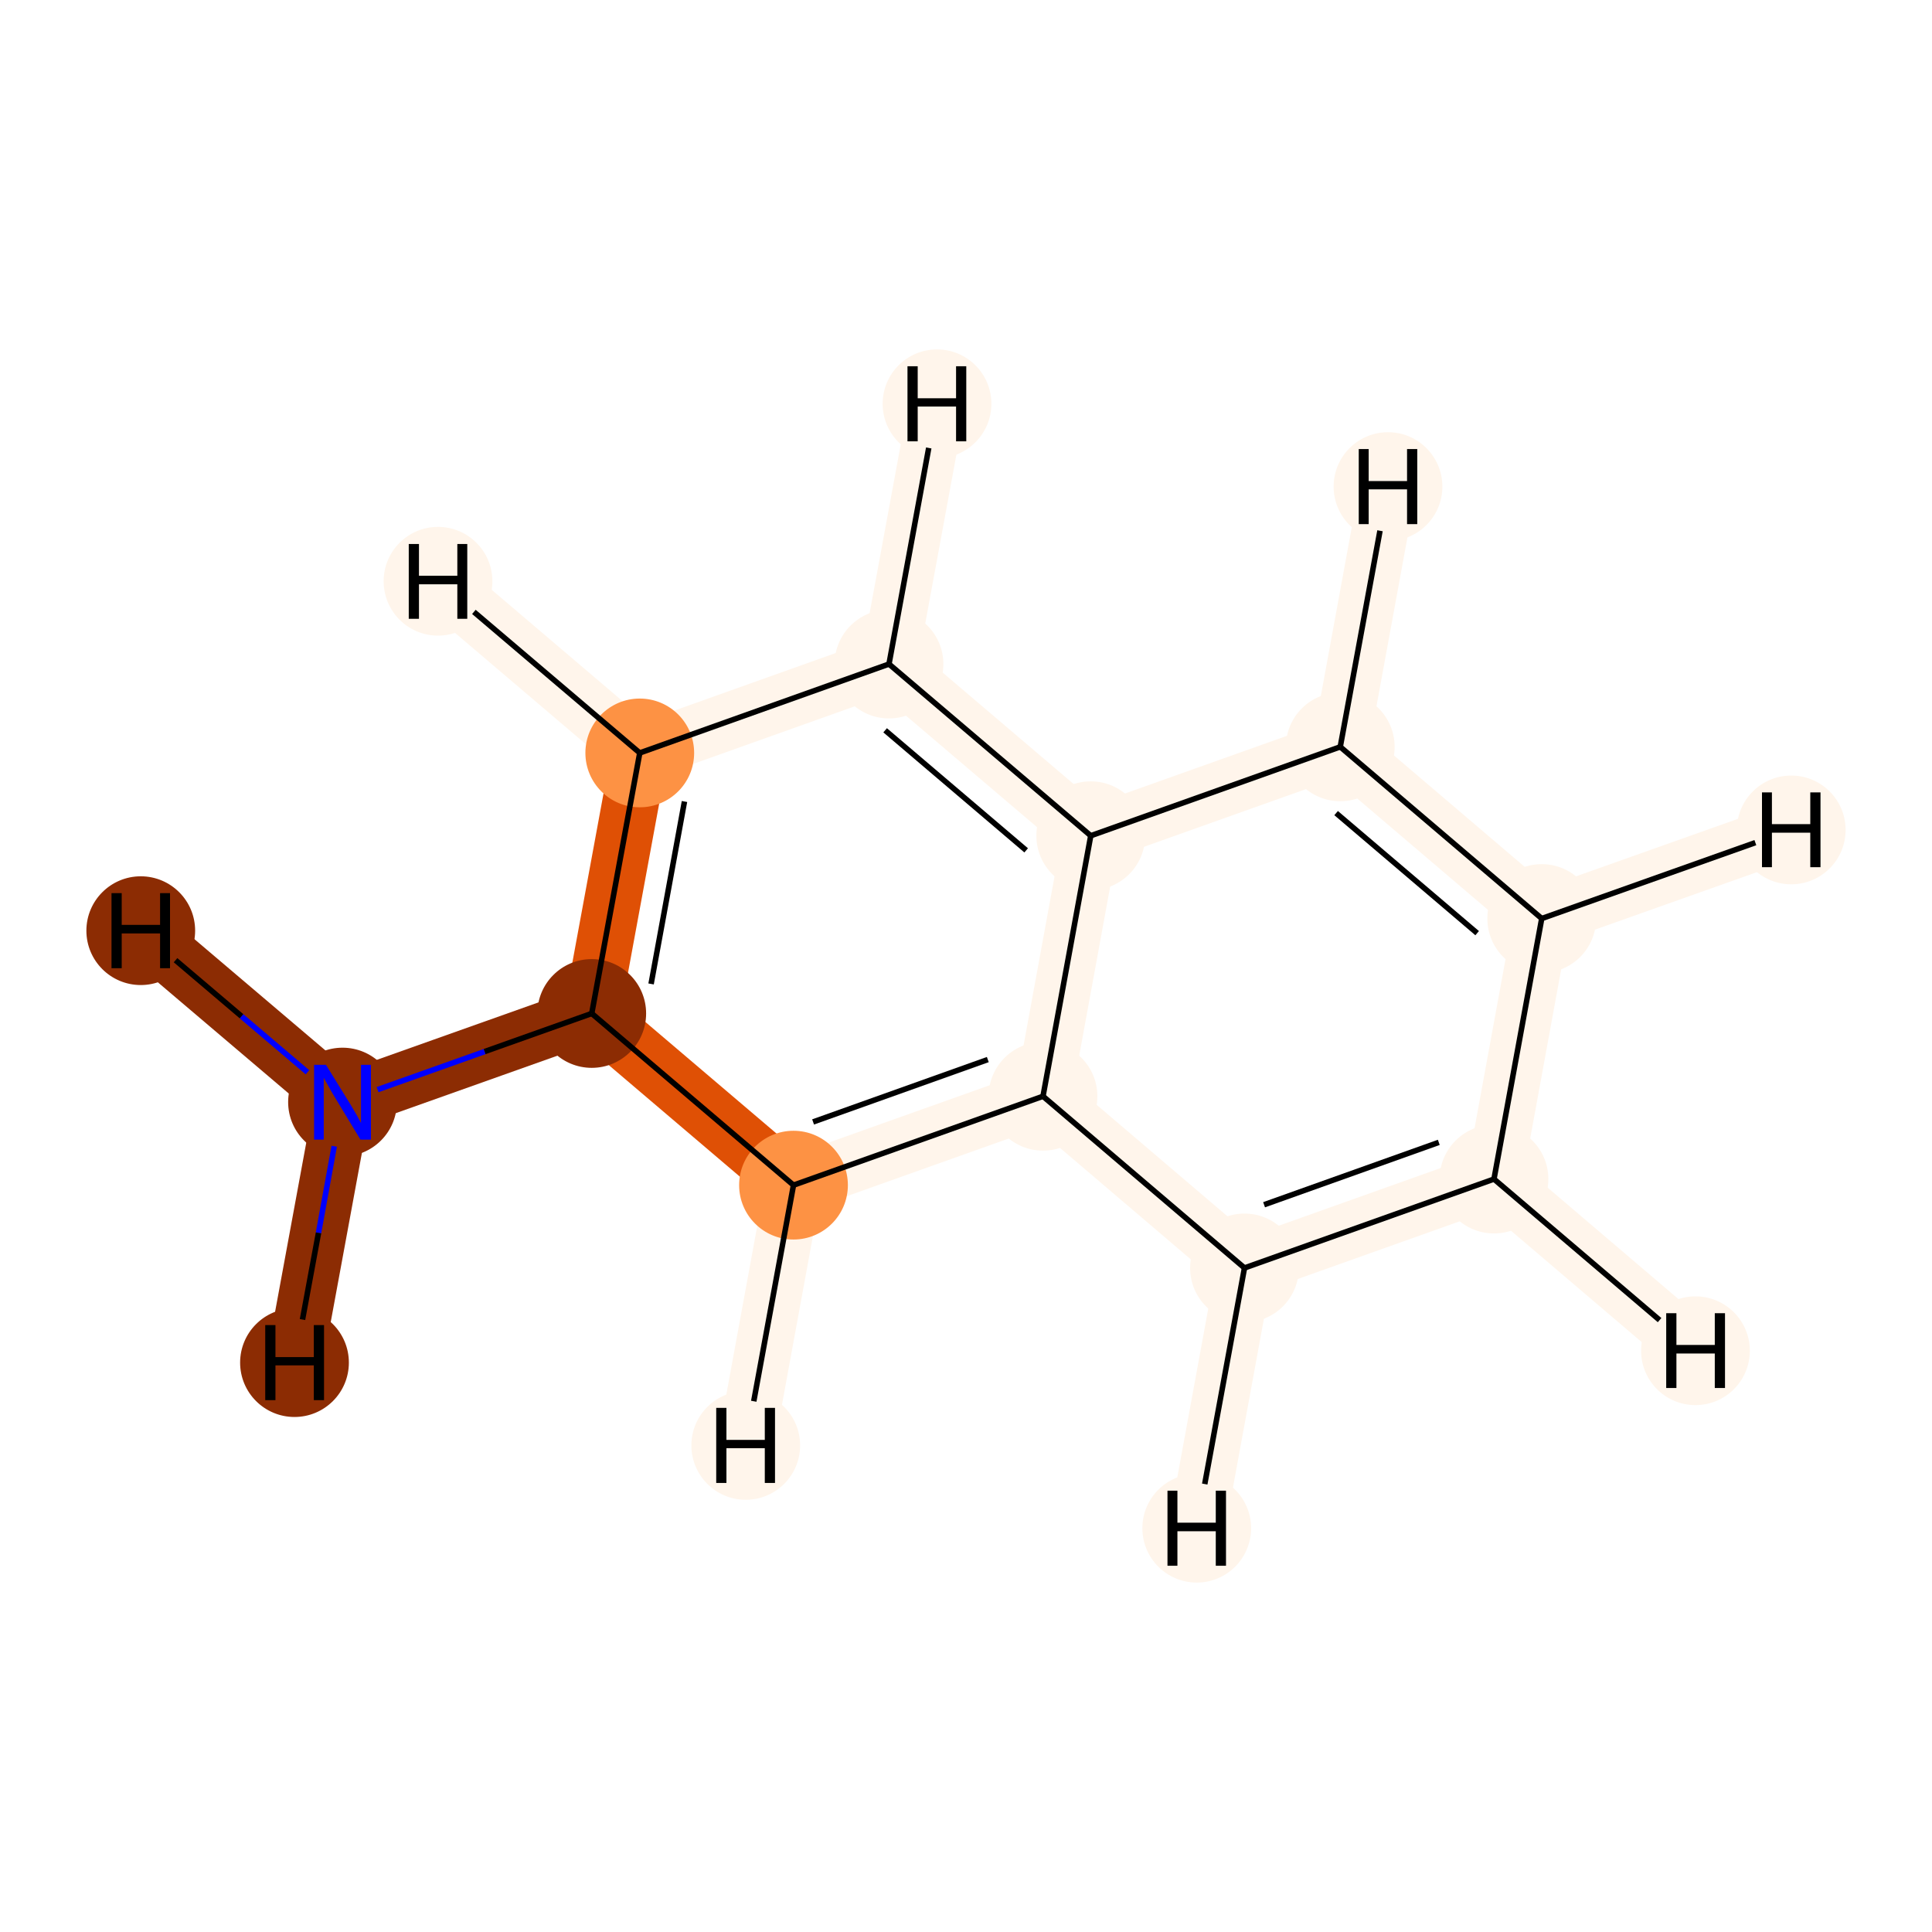 <?xml version='1.0' encoding='iso-8859-1'?>
<svg version='1.1' baseProfile='full'
              xmlns='http://www.w3.org/2000/svg'
                      xmlns:rdkit='http://www.rdkit.org/xml'
                      xmlns:xlink='http://www.w3.org/1999/xlink'
                  xml:space='preserve'
width='700px' height='700px' viewBox='0 0 700 700'>
<!-- END OF HEADER -->
<rect style='opacity:1.0;fill:#FFFFFF;stroke:none' width='700.0' height='700.0' x='0.0' y='0.0'> </rect>
<path d='M 124.1,399.3 L 214.4,367.2' style='fill:none;fill-rule:evenodd;stroke:#8C2C03;stroke-width:20.5px;stroke-linecap:butt;stroke-linejoin:miter;stroke-opacity:1' />
<path d='M 124.1,399.3 L 51.0,337.2' style='fill:none;fill-rule:evenodd;stroke:#8C2C03;stroke-width:20.5px;stroke-linecap:butt;stroke-linejoin:miter;stroke-opacity:1' />
<path d='M 124.1,399.3 L 106.7,493.7' style='fill:none;fill-rule:evenodd;stroke:#8C2C03;stroke-width:20.5px;stroke-linecap:butt;stroke-linejoin:miter;stroke-opacity:1' />
<path d='M 214.4,367.2 L 231.8,272.8' style='fill:none;fill-rule:evenodd;stroke:#DF5005;stroke-width:20.5px;stroke-linecap:butt;stroke-linejoin:miter;stroke-opacity:1' />
<path d='M 214.4,367.2 L 287.5,429.4' style='fill:none;fill-rule:evenodd;stroke:#DF5005;stroke-width:20.5px;stroke-linecap:butt;stroke-linejoin:miter;stroke-opacity:1' />
<path d='M 231.8,272.8 L 322.1,240.6' style='fill:none;fill-rule:evenodd;stroke:#FFF5EB;stroke-width:20.5px;stroke-linecap:butt;stroke-linejoin:miter;stroke-opacity:1' />
<path d='M 231.8,272.8 L 158.7,210.6' style='fill:none;fill-rule:evenodd;stroke:#FFF5EB;stroke-width:20.5px;stroke-linecap:butt;stroke-linejoin:miter;stroke-opacity:1' />
<path d='M 322.1,240.6 L 395.2,302.8' style='fill:none;fill-rule:evenodd;stroke:#FFF5EB;stroke-width:20.5px;stroke-linecap:butt;stroke-linejoin:miter;stroke-opacity:1' />
<path d='M 322.1,240.6 L 339.5,146.3' style='fill:none;fill-rule:evenodd;stroke:#FFF5EB;stroke-width:20.5px;stroke-linecap:butt;stroke-linejoin:miter;stroke-opacity:1' />
<path d='M 395.2,302.8 L 377.9,397.2' style='fill:none;fill-rule:evenodd;stroke:#FFF5EB;stroke-width:20.5px;stroke-linecap:butt;stroke-linejoin:miter;stroke-opacity:1' />
<path d='M 395.2,302.8 L 485.6,270.6' style='fill:none;fill-rule:evenodd;stroke:#FFF5EB;stroke-width:20.5px;stroke-linecap:butt;stroke-linejoin:miter;stroke-opacity:1' />
<path d='M 377.9,397.2 L 287.5,429.4' style='fill:none;fill-rule:evenodd;stroke:#FFF5EB;stroke-width:20.5px;stroke-linecap:butt;stroke-linejoin:miter;stroke-opacity:1' />
<path d='M 377.9,397.2 L 450.9,459.4' style='fill:none;fill-rule:evenodd;stroke:#FFF5EB;stroke-width:20.5px;stroke-linecap:butt;stroke-linejoin:miter;stroke-opacity:1' />
<path d='M 287.5,429.4 L 270.2,523.7' style='fill:none;fill-rule:evenodd;stroke:#FFF5EB;stroke-width:20.5px;stroke-linecap:butt;stroke-linejoin:miter;stroke-opacity:1' />
<path d='M 450.9,459.4 L 541.3,427.2' style='fill:none;fill-rule:evenodd;stroke:#FFF5EB;stroke-width:20.5px;stroke-linecap:butt;stroke-linejoin:miter;stroke-opacity:1' />
<path d='M 450.9,459.4 L 433.6,553.7' style='fill:none;fill-rule:evenodd;stroke:#FFF5EB;stroke-width:20.5px;stroke-linecap:butt;stroke-linejoin:miter;stroke-opacity:1' />
<path d='M 541.3,427.2 L 558.6,332.8' style='fill:none;fill-rule:evenodd;stroke:#FFF5EB;stroke-width:20.5px;stroke-linecap:butt;stroke-linejoin:miter;stroke-opacity:1' />
<path d='M 541.3,427.2 L 614.3,489.4' style='fill:none;fill-rule:evenodd;stroke:#FFF5EB;stroke-width:20.5px;stroke-linecap:butt;stroke-linejoin:miter;stroke-opacity:1' />
<path d='M 558.6,332.8 L 485.6,270.6' style='fill:none;fill-rule:evenodd;stroke:#FFF5EB;stroke-width:20.5px;stroke-linecap:butt;stroke-linejoin:miter;stroke-opacity:1' />
<path d='M 558.6,332.8 L 649.0,300.7' style='fill:none;fill-rule:evenodd;stroke:#FFF5EB;stroke-width:20.5px;stroke-linecap:butt;stroke-linejoin:miter;stroke-opacity:1' />
<path d='M 485.6,270.6 L 502.9,176.3' style='fill:none;fill-rule:evenodd;stroke:#FFF5EB;stroke-width:20.5px;stroke-linecap:butt;stroke-linejoin:miter;stroke-opacity:1' />
<ellipse cx='124.1' cy='399.3' rx='19.2' ry='19.2'  style='fill:#8C2C03;fill-rule:evenodd;stroke:#8C2C03;stroke-width:1.0px;stroke-linecap:butt;stroke-linejoin:miter;stroke-opacity:1' />
<ellipse cx='214.4' cy='367.2' rx='19.2' ry='19.2'  style='fill:#8C2C03;fill-rule:evenodd;stroke:#8C2C03;stroke-width:1.0px;stroke-linecap:butt;stroke-linejoin:miter;stroke-opacity:1' />
<ellipse cx='231.8' cy='272.8' rx='19.2' ry='19.2'  style='fill:#FD9244;fill-rule:evenodd;stroke:#FD9244;stroke-width:1.0px;stroke-linecap:butt;stroke-linejoin:miter;stroke-opacity:1' />
<ellipse cx='322.1' cy='240.6' rx='19.2' ry='19.2'  style='fill:#FFF5EB;fill-rule:evenodd;stroke:#FFF5EB;stroke-width:1.0px;stroke-linecap:butt;stroke-linejoin:miter;stroke-opacity:1' />
<ellipse cx='395.2' cy='302.8' rx='19.2' ry='19.2'  style='fill:#FFF5EB;fill-rule:evenodd;stroke:#FFF5EB;stroke-width:1.0px;stroke-linecap:butt;stroke-linejoin:miter;stroke-opacity:1' />
<ellipse cx='377.9' cy='397.2' rx='19.2' ry='19.2'  style='fill:#FFF5EB;fill-rule:evenodd;stroke:#FFF5EB;stroke-width:1.0px;stroke-linecap:butt;stroke-linejoin:miter;stroke-opacity:1' />
<ellipse cx='287.5' cy='429.4' rx='19.2' ry='19.2'  style='fill:#FD9244;fill-rule:evenodd;stroke:#FD9244;stroke-width:1.0px;stroke-linecap:butt;stroke-linejoin:miter;stroke-opacity:1' />
<ellipse cx='450.9' cy='459.4' rx='19.2' ry='19.2'  style='fill:#FFF5EB;fill-rule:evenodd;stroke:#FFF5EB;stroke-width:1.0px;stroke-linecap:butt;stroke-linejoin:miter;stroke-opacity:1' />
<ellipse cx='541.3' cy='427.2' rx='19.2' ry='19.2'  style='fill:#FFF5EB;fill-rule:evenodd;stroke:#FFF5EB;stroke-width:1.0px;stroke-linecap:butt;stroke-linejoin:miter;stroke-opacity:1' />
<ellipse cx='558.6' cy='332.8' rx='19.2' ry='19.2'  style='fill:#FFF5EB;fill-rule:evenodd;stroke:#FFF5EB;stroke-width:1.0px;stroke-linecap:butt;stroke-linejoin:miter;stroke-opacity:1' />
<ellipse cx='485.6' cy='270.6' rx='19.2' ry='19.2'  style='fill:#FFF5EB;fill-rule:evenodd;stroke:#FFF5EB;stroke-width:1.0px;stroke-linecap:butt;stroke-linejoin:miter;stroke-opacity:1' />
<ellipse cx='51.0' cy='337.2' rx='19.2' ry='19.2'  style='fill:#8C2C03;fill-rule:evenodd;stroke:#8C2C03;stroke-width:1.0px;stroke-linecap:butt;stroke-linejoin:miter;stroke-opacity:1' />
<ellipse cx='106.7' cy='493.7' rx='19.2' ry='19.2'  style='fill:#8C2C03;fill-rule:evenodd;stroke:#8C2C03;stroke-width:1.0px;stroke-linecap:butt;stroke-linejoin:miter;stroke-opacity:1' />
<ellipse cx='158.7' cy='210.6' rx='19.2' ry='19.2'  style='fill:#FFF5EB;fill-rule:evenodd;stroke:#FFF5EB;stroke-width:1.0px;stroke-linecap:butt;stroke-linejoin:miter;stroke-opacity:1' />
<ellipse cx='339.5' cy='146.3' rx='19.2' ry='19.2'  style='fill:#FFF5EB;fill-rule:evenodd;stroke:#FFF5EB;stroke-width:1.0px;stroke-linecap:butt;stroke-linejoin:miter;stroke-opacity:1' />
<ellipse cx='270.2' cy='523.7' rx='19.2' ry='19.2'  style='fill:#FFF5EB;fill-rule:evenodd;stroke:#FFF5EB;stroke-width:1.0px;stroke-linecap:butt;stroke-linejoin:miter;stroke-opacity:1' />
<ellipse cx='433.6' cy='553.7' rx='19.2' ry='19.2'  style='fill:#FFF5EB;fill-rule:evenodd;stroke:#FFF5EB;stroke-width:1.0px;stroke-linecap:butt;stroke-linejoin:miter;stroke-opacity:1' />
<ellipse cx='614.3' cy='489.4' rx='19.2' ry='19.2'  style='fill:#FFF5EB;fill-rule:evenodd;stroke:#FFF5EB;stroke-width:1.0px;stroke-linecap:butt;stroke-linejoin:miter;stroke-opacity:1' />
<ellipse cx='649.0' cy='300.7' rx='19.2' ry='19.2'  style='fill:#FFF5EB;fill-rule:evenodd;stroke:#FFF5EB;stroke-width:1.0px;stroke-linecap:butt;stroke-linejoin:miter;stroke-opacity:1' />
<ellipse cx='502.9' cy='176.3' rx='19.2' ry='19.2'  style='fill:#FFF5EB;fill-rule:evenodd;stroke:#FFF5EB;stroke-width:1.0px;stroke-linecap:butt;stroke-linejoin:miter;stroke-opacity:1' />
<path class='bond-0 atom-0 atom-1' d='M 136.8,394.8 L 175.6,381.0' style='fill:none;fill-rule:evenodd;stroke:#0000FF;stroke-width:2.0px;stroke-linecap:butt;stroke-linejoin:miter;stroke-opacity:1' />
<path class='bond-0 atom-0 atom-1' d='M 175.6,381.0 L 214.4,367.2' style='fill:none;fill-rule:evenodd;stroke:#000000;stroke-width:2.0px;stroke-linecap:butt;stroke-linejoin:miter;stroke-opacity:1' />
<path class='bond-12 atom-0 atom-11' d='M 111.4,388.5 L 87.5,368.2' style='fill:none;fill-rule:evenodd;stroke:#0000FF;stroke-width:2.0px;stroke-linecap:butt;stroke-linejoin:miter;stroke-opacity:1' />
<path class='bond-12 atom-0 atom-11' d='M 87.5,368.2 L 63.6,347.9' style='fill:none;fill-rule:evenodd;stroke:#000000;stroke-width:2.0px;stroke-linecap:butt;stroke-linejoin:miter;stroke-opacity:1' />
<path class='bond-13 atom-0 atom-12' d='M 121.1,415.3 L 115.4,446.7' style='fill:none;fill-rule:evenodd;stroke:#0000FF;stroke-width:2.0px;stroke-linecap:butt;stroke-linejoin:miter;stroke-opacity:1' />
<path class='bond-13 atom-0 atom-12' d='M 115.4,446.7 L 109.6,478.1' style='fill:none;fill-rule:evenodd;stroke:#000000;stroke-width:2.0px;stroke-linecap:butt;stroke-linejoin:miter;stroke-opacity:1' />
<path class='bond-1 atom-1 atom-2' d='M 214.4,367.2 L 231.8,272.8' style='fill:none;fill-rule:evenodd;stroke:#000000;stroke-width:2.0px;stroke-linecap:butt;stroke-linejoin:miter;stroke-opacity:1' />
<path class='bond-1 atom-1 atom-2' d='M 235.9,356.5 L 248.0,290.4' style='fill:none;fill-rule:evenodd;stroke:#000000;stroke-width:2.0px;stroke-linecap:butt;stroke-linejoin:miter;stroke-opacity:1' />
<path class='bond-10 atom-6 atom-1' d='M 287.5,429.4 L 214.4,367.2' style='fill:none;fill-rule:evenodd;stroke:#000000;stroke-width:2.0px;stroke-linecap:butt;stroke-linejoin:miter;stroke-opacity:1' />
<path class='bond-2 atom-2 atom-3' d='M 231.8,272.8 L 322.1,240.6' style='fill:none;fill-rule:evenodd;stroke:#000000;stroke-width:2.0px;stroke-linecap:butt;stroke-linejoin:miter;stroke-opacity:1' />
<path class='bond-14 atom-2 atom-13' d='M 231.8,272.8 L 171.7,221.7' style='fill:none;fill-rule:evenodd;stroke:#000000;stroke-width:2.0px;stroke-linecap:butt;stroke-linejoin:miter;stroke-opacity:1' />
<path class='bond-3 atom-3 atom-4' d='M 322.1,240.6 L 395.2,302.8' style='fill:none;fill-rule:evenodd;stroke:#000000;stroke-width:2.0px;stroke-linecap:butt;stroke-linejoin:miter;stroke-opacity:1' />
<path class='bond-3 atom-3 atom-4' d='M 320.7,264.6 L 371.8,308.1' style='fill:none;fill-rule:evenodd;stroke:#000000;stroke-width:2.0px;stroke-linecap:butt;stroke-linejoin:miter;stroke-opacity:1' />
<path class='bond-15 atom-3 atom-14' d='M 322.1,240.6 L 336.5,162.3' style='fill:none;fill-rule:evenodd;stroke:#000000;stroke-width:2.0px;stroke-linecap:butt;stroke-linejoin:miter;stroke-opacity:1' />
<path class='bond-4 atom-4 atom-5' d='M 395.2,302.8 L 377.9,397.2' style='fill:none;fill-rule:evenodd;stroke:#000000;stroke-width:2.0px;stroke-linecap:butt;stroke-linejoin:miter;stroke-opacity:1' />
<path class='bond-11 atom-10 atom-4' d='M 485.6,270.6 L 395.2,302.8' style='fill:none;fill-rule:evenodd;stroke:#000000;stroke-width:2.0px;stroke-linecap:butt;stroke-linejoin:miter;stroke-opacity:1' />
<path class='bond-5 atom-5 atom-6' d='M 377.9,397.2 L 287.5,429.4' style='fill:none;fill-rule:evenodd;stroke:#000000;stroke-width:2.0px;stroke-linecap:butt;stroke-linejoin:miter;stroke-opacity:1' />
<path class='bond-5 atom-5 atom-6' d='M 357.9,383.9 L 294.6,406.5' style='fill:none;fill-rule:evenodd;stroke:#000000;stroke-width:2.0px;stroke-linecap:butt;stroke-linejoin:miter;stroke-opacity:1' />
<path class='bond-6 atom-5 atom-7' d='M 377.9,397.2 L 450.9,459.4' style='fill:none;fill-rule:evenodd;stroke:#000000;stroke-width:2.0px;stroke-linecap:butt;stroke-linejoin:miter;stroke-opacity:1' />
<path class='bond-16 atom-6 atom-15' d='M 287.5,429.4 L 273.1,507.7' style='fill:none;fill-rule:evenodd;stroke:#000000;stroke-width:2.0px;stroke-linecap:butt;stroke-linejoin:miter;stroke-opacity:1' />
<path class='bond-7 atom-7 atom-8' d='M 450.9,459.4 L 541.3,427.2' style='fill:none;fill-rule:evenodd;stroke:#000000;stroke-width:2.0px;stroke-linecap:butt;stroke-linejoin:miter;stroke-opacity:1' />
<path class='bond-7 atom-7 atom-8' d='M 458.0,436.5 L 521.3,413.9' style='fill:none;fill-rule:evenodd;stroke:#000000;stroke-width:2.0px;stroke-linecap:butt;stroke-linejoin:miter;stroke-opacity:1' />
<path class='bond-17 atom-7 atom-16' d='M 450.9,459.4 L 436.5,537.7' style='fill:none;fill-rule:evenodd;stroke:#000000;stroke-width:2.0px;stroke-linecap:butt;stroke-linejoin:miter;stroke-opacity:1' />
<path class='bond-8 atom-8 atom-9' d='M 541.3,427.2 L 558.6,332.8' style='fill:none;fill-rule:evenodd;stroke:#000000;stroke-width:2.0px;stroke-linecap:butt;stroke-linejoin:miter;stroke-opacity:1' />
<path class='bond-18 atom-8 atom-17' d='M 541.3,427.2 L 601.3,478.3' style='fill:none;fill-rule:evenodd;stroke:#000000;stroke-width:2.0px;stroke-linecap:butt;stroke-linejoin:miter;stroke-opacity:1' />
<path class='bond-9 atom-9 atom-10' d='M 558.6,332.8 L 485.6,270.6' style='fill:none;fill-rule:evenodd;stroke:#000000;stroke-width:2.0px;stroke-linecap:butt;stroke-linejoin:miter;stroke-opacity:1' />
<path class='bond-9 atom-9 atom-10' d='M 535.2,338.1 L 484.1,294.6' style='fill:none;fill-rule:evenodd;stroke:#000000;stroke-width:2.0px;stroke-linecap:butt;stroke-linejoin:miter;stroke-opacity:1' />
<path class='bond-19 atom-9 atom-18' d='M 558.6,332.8 L 636.0,305.3' style='fill:none;fill-rule:evenodd;stroke:#000000;stroke-width:2.0px;stroke-linecap:butt;stroke-linejoin:miter;stroke-opacity:1' />
<path class='bond-20 atom-10 atom-19' d='M 485.6,270.6 L 500.0,192.3' style='fill:none;fill-rule:evenodd;stroke:#000000;stroke-width:2.0px;stroke-linecap:butt;stroke-linejoin:miter;stroke-opacity:1' />
<path  class='atom-0' d='M 118.1 385.8
L 127.0 400.2
Q 127.8 401.6, 129.3 404.1
Q 130.7 406.7, 130.8 406.9
L 130.8 385.8
L 134.4 385.8
L 134.4 412.9
L 130.6 412.9
L 121.1 397.2
Q 120.0 395.4, 118.8 393.2
Q 117.6 391.1, 117.3 390.5
L 117.3 412.9
L 113.8 412.9
L 113.8 385.8
L 118.1 385.8
' fill='#0000FF'/>
<path  class='atom-11' d='M 40.4 323.6
L 44.1 323.6
L 44.1 335.1
L 58.0 335.1
L 58.0 323.6
L 61.6 323.6
L 61.6 350.8
L 58.0 350.8
L 58.0 338.2
L 44.1 338.2
L 44.1 350.8
L 40.4 350.8
L 40.4 323.6
' fill='#000000'/>
<path  class='atom-12' d='M 96.1 480.1
L 99.8 480.1
L 99.8 491.7
L 113.7 491.7
L 113.7 480.1
L 117.4 480.1
L 117.4 507.3
L 113.7 507.3
L 113.7 494.7
L 99.8 494.7
L 99.8 507.3
L 96.1 507.3
L 96.1 480.1
' fill='#000000'/>
<path  class='atom-13' d='M 148.1 197.1
L 151.8 197.1
L 151.8 208.6
L 165.7 208.6
L 165.7 197.1
L 169.3 197.1
L 169.3 224.2
L 165.7 224.2
L 165.7 211.7
L 151.8 211.7
L 151.8 224.2
L 148.1 224.2
L 148.1 197.1
' fill='#000000'/>
<path  class='atom-14' d='M 328.8 132.7
L 332.5 132.7
L 332.5 144.3
L 346.4 144.3
L 346.4 132.7
L 350.1 132.7
L 350.1 159.9
L 346.4 159.9
L 346.4 147.3
L 332.5 147.3
L 332.5 159.9
L 328.8 159.9
L 328.8 132.7
' fill='#000000'/>
<path  class='atom-15' d='M 259.5 510.1
L 263.2 510.1
L 263.2 521.7
L 277.1 521.7
L 277.1 510.1
L 280.8 510.1
L 280.8 537.3
L 277.1 537.3
L 277.1 524.7
L 263.2 524.7
L 263.2 537.3
L 259.5 537.3
L 259.5 510.1
' fill='#000000'/>
<path  class='atom-16' d='M 423.0 540.1
L 426.6 540.1
L 426.6 551.7
L 440.5 551.7
L 440.5 540.1
L 444.2 540.1
L 444.2 567.3
L 440.5 567.3
L 440.5 554.8
L 426.6 554.8
L 426.6 567.3
L 423.0 567.3
L 423.0 540.1
' fill='#000000'/>
<path  class='atom-17' d='M 603.7 475.8
L 607.4 475.8
L 607.4 487.3
L 621.3 487.3
L 621.3 475.8
L 625.0 475.8
L 625.0 502.9
L 621.3 502.9
L 621.3 490.4
L 607.4 490.4
L 607.4 502.9
L 603.7 502.9
L 603.7 475.8
' fill='#000000'/>
<path  class='atom-18' d='M 638.4 287.1
L 642.0 287.1
L 642.0 298.6
L 655.9 298.6
L 655.9 287.1
L 659.6 287.1
L 659.6 314.2
L 655.9 314.2
L 655.9 301.7
L 642.0 301.7
L 642.0 314.2
L 638.4 314.2
L 638.4 287.1
' fill='#000000'/>
<path  class='atom-19' d='M 492.3 162.7
L 495.9 162.7
L 495.9 174.3
L 509.8 174.3
L 509.8 162.7
L 513.5 162.7
L 513.5 189.9
L 509.8 189.9
L 509.8 177.3
L 495.9 177.3
L 495.9 189.9
L 492.3 189.9
L 492.3 162.7
' fill='#000000'/>
</svg>

